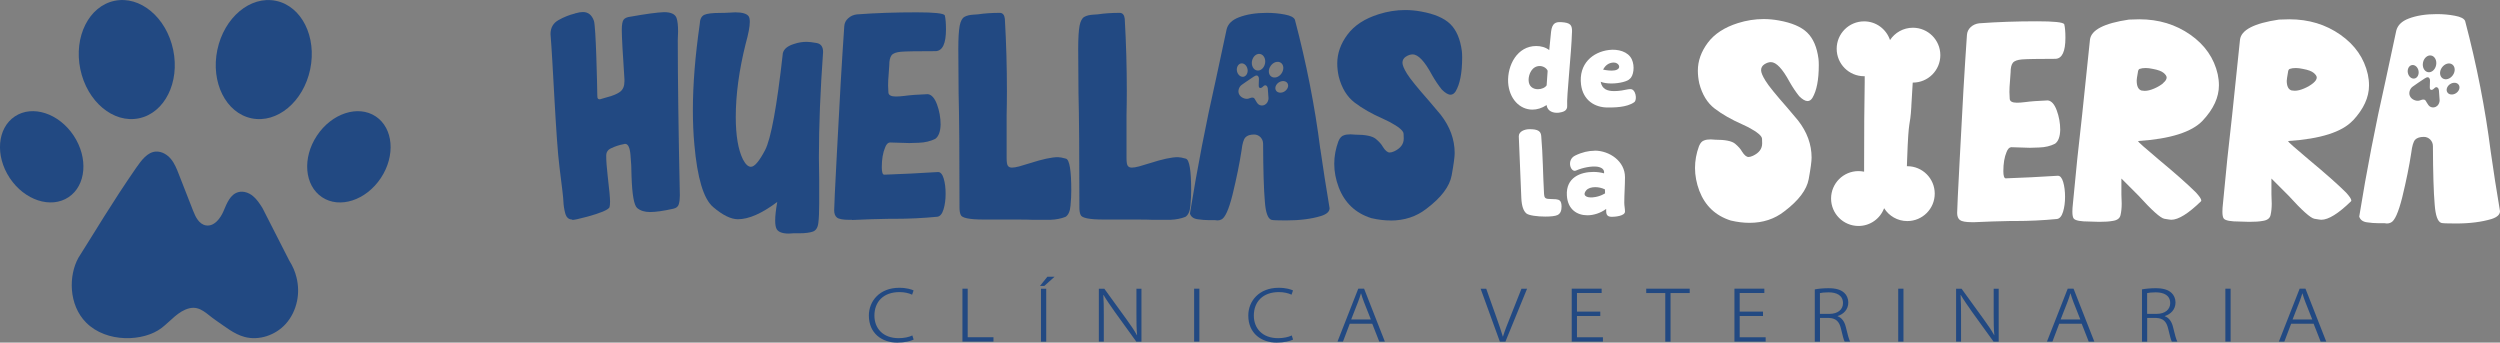 <?xml version="1.0" encoding="UTF-8"?>
<svg id="Capa_1" data-name="Capa 1" xmlns="http://www.w3.org/2000/svg" viewBox="0 0 423.74 58.07">
  <rect x="0" y="0" width="423.74" height="58.07" fill="#808080" stroke="none"/>
  <defs>
    <style>
      .cls-1 {
        fill: #fff;
      }

      .cls-2 {
        fill: #224982;
      }
    </style>
  </defs>
  <g>
    <g>
      <ellipse class="cls-2" cx="21.49" cy="10.09" rx="8.04" ry="10.17" transform="translate(-1.61 4.6) rotate(-11.77)"/>
      <ellipse class="cls-2" cx="7.07" cy="26.58" rx="6.5" ry="8.22" transform="translate(-13.53 8.35) rotate(-33.6)"/>
    </g>
    <g>
      <ellipse class="cls-2" cx="44.71" cy="10.09" rx="10.17" ry="8.04" transform="translate(25.71 51.81) rotate(-78.23)"/>
      <ellipse class="cls-2" cx="59.14" cy="26.58" rx="8.22" ry="6.5" transform="translate(4.27 61.13) rotate(-56.4)"/>
    </g>
    <path class="cls-2" d="M13.28,43.71c-1.66,2.99-1.67,7.95,1.31,10.96,3.45,3.48,9.75,3.26,12.81,.91,1.54-1.18,2.81-2.88,4.71-3.33,1.85-.43,2.92,1,4.48,2.05s3.04,2.32,4.87,2.81c2.47,.66,5.23-.31,6.93-2.17,1.01-1.1,1.66-2.48,1.96-3.93,.27-1.31,.23-2.67-.09-3.97h0c-.24-1.01-.66-1.97-1.22-2.85l-4.57-8.96c-.46-.72-.94-1.46-1.61-2.01-.67-.55-1.59-.88-2.44-.66-1.38,.35-1.97,1.89-2.51,3.17-.54,1.29-1.62,2.72-3.02,2.47-1.15-.2-1.75-1.42-2.16-2.48-.81-2.07-1.62-4.14-2.43-6.21-.35-.9-.71-1.81-1.33-2.56-.62-.75-1.56-1.31-2.54-1.26-1.43,.08-2.45,1.47-3.3,2.68-4.25,6.13-7.27,11.29-9.48,14.74-.23,.36-.28,.43-.38,.61Z"/>
  </g>
  <g>
    <path class="cls-2" d="M154.86,57.56c-.49,.24-1.49,.51-2.78,.51-2.58,0-4.81-1.55-4.81-4.59,0-2.44,1.82-4.7,5.14-4.7,1.33,0,2.12,.29,2.44,.45l-.25,.72c-.52-.26-1.3-.44-2.14-.44-2.74,0-4.25,1.65-4.25,3.99,0,2.13,1.42,3.82,4.12,3.82,.86,0,1.72-.17,2.31-.46l.22,.7Z"/>
    <path class="cls-2" d="M163.13,48.93h.89v8.23h4.37v.74h-5.26v-8.97Z"/>
    <path class="cls-2" d="M178.75,46.9l-1.74,1.56h-.73l1.25-1.56h1.21Zm-1.42,2.04v8.97h-.89v-8.97h.89Z"/>
    <path class="cls-2" d="M186.25,57.91v-8.97h.93l3.73,5.15c.79,1.1,1.33,1.87,1.79,2.72l.03-.02c-.1-1.08-.11-2.14-.11-3.51v-4.34h.85v8.97h-.87l-3.64-5.04c-.73-1.04-1.42-2.02-1.91-2.87l-.04,.02c.07,1.06,.08,2.06,.08,3.39v4.49h-.85Z"/>
    <path class="cls-2" d="M203.29,48.93v8.97h-.89v-8.97h.89Z"/>
    <path class="cls-2" d="M219.17,57.56c-.49,.24-1.49,.51-2.78,.51-2.58,0-4.81-1.55-4.81-4.59,0-2.44,1.82-4.7,5.14-4.7,1.33,0,2.12,.29,2.44,.45l-.25,.72c-.52-.26-1.3-.44-2.14-.44-2.74,0-4.25,1.65-4.25,3.99,0,2.13,1.42,3.82,4.12,3.82,.86,0,1.72-.17,2.31-.46l.22,.7Z"/>
    <path class="cls-2" d="M228.78,54.87l-1.15,3.03h-.93l3.52-8.97h.99l3.52,8.97h-.95l-1.19-3.03h-3.82Zm3.58-.71l-1.17-2.96c-.23-.59-.36-1.01-.49-1.46h-.03c-.13,.46-.28,.89-.48,1.42l-1.17,2.99h3.34Z"/>
    <path class="cls-2" d="M254.22,57.91l-3.26-8.97h.95l1.69,4.75c.47,1.34,.84,2.38,1.12,3.35h.03c.3-.97,.73-2.07,1.24-3.33l1.89-4.77h.95l-3.67,8.97h-.94Z"/>
    <path class="cls-2" d="M271.24,53.56h-3.95v3.61h4.4v.73h-5.29v-8.97h5.07v.73h-4.18v3.16h3.95v.73Z"/>
    <path class="cls-2" d="M282.27,49.67h-3.24v-.74h7.37v.74h-3.25v8.24h-.89v-8.24Z"/>
    <path class="cls-2" d="M298.82,53.56h-3.95v3.61h4.4v.73h-5.29v-8.97h5.07v.73h-4.18v3.16h3.95v.73Z"/>
    <path class="cls-2" d="M307.59,49.05c.62-.12,1.53-.2,2.31-.2,1.31,0,2.13,.26,2.7,.79,.41,.37,.68,.97,.68,1.62,0,1.19-.79,1.99-1.82,2.31v.03c.72,.25,1.18,.92,1.39,1.79,.33,1.35,.53,2.13,.74,2.51h-.93c-.15-.25-.35-1.02-.61-2.14-.29-1.26-.85-1.81-2.02-1.87h-1.55v4.02h-.88v-8.85Zm.88,4.15h1.61c1.42,0,2.3-.73,2.3-1.82,0-1.34-1.1-1.83-2.46-1.83-.71,0-1.21,.07-1.45,.13v3.52Z"/>
    <path class="cls-2" d="M322.63,48.93v8.97h-.89v-8.97h.89Z"/>
    <path class="cls-2" d="M331.55,57.91v-8.97h.93l3.73,5.15c.79,1.1,1.33,1.87,1.79,2.72l.03-.02c-.1-1.08-.11-2.14-.11-3.51v-4.34h.85v8.97h-.87l-3.64-5.04c-.73-1.04-1.42-2.02-1.91-2.87l-.04,.02c.07,1.06,.08,2.06,.08,3.39v4.49h-.85Z"/>
    <path class="cls-2" d="M349.03,54.87l-1.15,3.03h-.93l3.52-8.97h.99l3.52,8.97h-.95l-1.19-3.03h-3.82Zm3.58-.71l-1.17-2.96c-.23-.59-.36-1.01-.49-1.46h-.03c-.13,.46-.28,.89-.48,1.42l-1.17,2.99h3.34Z"/>
    <path class="cls-2" d="M363.05,49.05c.62-.12,1.53-.2,2.31-.2,1.31,0,2.13,.26,2.7,.79,.41,.37,.68,.97,.68,1.62,0,1.19-.79,1.99-1.82,2.31v.03c.72,.25,1.18,.92,1.39,1.79,.33,1.35,.53,2.13,.74,2.51h-.93c-.15-.25-.35-1.02-.61-2.14-.29-1.26-.85-1.81-2.02-1.87h-1.55v4.02h-.88v-8.85Zm.88,4.15h1.61c1.42,0,2.3-.73,2.3-1.82,0-1.34-1.1-1.83-2.46-1.83-.71,0-1.21,.07-1.45,.13v3.52Z"/>
    <path class="cls-2" d="M378.08,48.93v8.97h-.89v-8.97h.89Z"/>
    <path class="cls-2" d="M388.34,54.87l-1.15,3.03h-.93l3.52-8.97h.99l3.52,8.97h-.95l-1.19-3.03h-3.82Zm3.58-.71l-1.17-2.96c-.23-.59-.36-1.01-.49-1.46h-.03c-.14,.46-.28,.89-.48,1.42l-1.17,2.99h3.34Z"/>
  </g>
  <g>
    <path class="cls-2" d="M97.01,37.21c-.61,0-1-.34-1.19-1.01-.19-.67-.3-1.38-.33-2.12,0-.4-.22-2.33-.66-5.76-.61-4.68-1.11-17.72-1.52-22.54,0-1.08,.45-1.87,1.36-2.38,.91-.51,1.84-.88,2.78-1.11,.03-.03,.08-.05,.15-.05,.44-.13,.84-.2,1.21-.2,.88,0,1.49,.49,1.85,1.47,.35,.98,.55,10.72,.58,12.64l.02,.35c.01,.23,.24,.39,.47,.32,.44-.14,.85-.26,1.23-.36,.94-.24,1.66-.54,2.15-.91,.49-.37,.73-.96,.73-1.77v-.35c-.3-4.45-.45-7.23-.45-8.34,0-.88,.1-1.46,.3-1.74,.2-.29,.61-.46,1.21-.53,2.63-.47,4.52-.72,5.66-.76,1.18,0,1.89,.34,2.12,1.01,.17,.51,.25,1.26,.25,2.27l-.05,1.47c0,6.61,.12,15.38,.35,26.34,0,.57-.06,1.06-.18,1.47-.12,.4-.43,.66-.94,.76-1.65,.37-2.97,.56-3.94,.56-.91,0-1.63-.23-2.17-.68-.54-.45-.86-2.27-.96-5.43l-.05-1.82c-.03-.61-.08-1.2-.13-1.79-.05-.59-.15-1.04-.3-1.36-.15-.32-.36-.48-.63-.48l-.2,.05c-.74,.13-1.47,.37-2.17,.71-.54,.24-.81,.66-.81,1.26,0,.84,.08,1.99,.25,3.44,.27,2.29,.4,3.72,.4,4.3,0,.47-.03,.81-.1,1.01-.27,.44-1.52,.96-3.74,1.57-1.38,.37-2.24,.56-2.58,.56Z"/>
    <path class="cls-2" d="M133.71,39.59c-1.08,0-1.77-.25-2.07-.76-.17-.3-.25-.79-.25-1.47,0-.77,.12-1.82,.35-3.13-2.6,1.95-4.82,2.93-6.67,2.93-1.18,0-2.58-.69-4.2-2.07-1.62-1.38-2.68-4.92-3.18-10.61-.17-1.82-.25-3.76-.25-5.81,0-4.35,.39-9.2,1.16-14.56,.03-.84,.29-1.37,.76-1.59,.47-.22,1.35-.33,2.63-.33,.61,0,1.16-.02,1.67-.05l.96-.05c1.18,0,1.94,.22,2.27,.66,.13,.2,.2,.52,.2,.96,0,.81-.24,2.06-.71,3.74-1.11,4.45-1.67,8.58-1.67,12.38,0,3.13,.4,5.53,1.21,7.18,.44,.84,.89,1.26,1.36,1.26,.61,0,1.41-.94,2.4-2.83,.99-1.89,2-7.36,3.01-16.43,.17-.71,.81-1.23,1.92-1.57,.71-.24,1.42-.35,2.12-.35,.4,0,.97,.07,1.69,.2,.72,.13,1.09,.64,1.09,1.52-.47,6.54-.71,12.5-.71,17.89l.05,3.74v4.09c0,1.42-.05,2.51-.15,3.29-.1,.78-.41,1.26-.94,1.44-.52,.18-1.29,.28-2.3,.28h-.96l-.81,.05Z"/>
    <path class="cls-2" d="M144.42,37.26h-.45c-1.08,0-1.78-.13-2.1-.38-.32-.25-.48-.66-.48-1.24,0-.64,.15-3.81,.45-9.5,.44-8.69,.86-15.92,1.26-21.68,.03-.54,.25-.99,.66-1.36,.4-.37,.89-.59,1.47-.66,3.2-.24,6.59-.35,10.16-.35,2.97,0,4.55,.17,4.75,.51,.13,.54,.2,1.33,.2,2.38,0,2.39-.57,3.62-1.72,3.69-3.1,0-5.06,.03-5.89,.1-.83,.07-1.36,.27-1.62,.61-.25,.34-.38,.89-.38,1.67l-.1,1.47c-.07,.78-.1,1.43-.1,1.97,0,.34,.02,.73,.05,1.19,.03,.45,.46,.68,1.26,.68,.37,0,.84-.03,1.42-.1,.94-.13,2.27-.24,3.99-.3,.64,.07,1.16,.65,1.57,1.74,.4,1.1,.61,2.23,.61,3.41-.03,1.21-.34,2.02-.91,2.43-.81,.4-1.74,.62-2.78,.66l-1.62,.05-3.29-.1c-.34,.03-.61,.32-.81,.86-.37,.88-.56,1.99-.56,3.34,0,.81,.13,1.23,.4,1.26,2.93-.1,5.98-.25,9.15-.45,.4,0,.72,.36,.94,1.09,.22,.73,.33,1.59,.33,2.6s-.12,1.85-.35,2.63c-.24,.78-.59,1.2-1.06,1.26-2.46,.24-4.9,.35-7.33,.35h-.91c-2.06,.03-4.13,.1-6.22,.2Z"/>
    <path class="cls-2" d="M178.04,37.26h-2.88c-.57-.03-1.52-.05-2.83-.05h-5.61c-2.43,0-3.72-.27-3.89-.81-.14-.3-.2-.72-.2-1.26,0-9.13-.05-15.57-.15-19.31l-.05-7.53c0-1.82,.08-3.13,.23-3.92,.15-.79,.42-1.3,.81-1.52,.39-.22,.92-.35,1.59-.38l.71-.05c1.11-.17,2.36-.25,3.74-.25,.47,.03,.74,.37,.81,1.01,.24,4.11,.35,8.21,.35,12.28,0,1.38-.02,2.75-.05,4.09v7.28c0,.67,.08,1.1,.23,1.29,.15,.19,.38,.28,.68,.28s.71-.07,1.21-.2l1.87-.56c2.09-.67,3.66-1.01,4.7-1.01,.3,0,.76,.08,1.36,.25,.61,.17,.91,1.97,.91,5.41,0,.74-.04,1.59-.13,2.55-.08,.96-.36,1.59-.83,1.9-.74,.3-1.6,.47-2.58,.51Z"/>
    <path class="cls-2" d="M198.36,37.26h-2.88c-.57-.03-1.52-.05-2.83-.05h-5.61c-2.43,0-3.72-.27-3.89-.81-.14-.3-.2-.72-.2-1.26,0-9.13-.05-15.57-.15-19.31l-.05-7.53c0-1.82,.08-3.13,.23-3.92,.15-.79,.42-1.3,.81-1.52,.39-.22,.92-.35,1.59-.38l.71-.05c1.11-.17,2.36-.25,3.74-.25,.47,.03,.74,.37,.81,1.01,.24,4.11,.35,8.21,.35,12.28,0,1.38-.02,2.75-.05,4.09v7.28c0,.67,.08,1.1,.23,1.29,.15,.19,.38,.28,.68,.28s.71-.07,1.21-.2l1.87-.56c2.09-.67,3.66-1.01,4.7-1.01,.3,0,.76,.08,1.36,.25,.61,.17,.91,1.97,.91,5.41,0,.74-.04,1.59-.13,2.55-.08,.96-.36,1.59-.83,1.9-.74,.3-1.6,.47-2.58,.51Z"/>
    <path class="cls-2" d="M235.71,37.37c-1.04,0-2.14-.13-3.29-.4-2.66-.84-4.5-2.58-5.51-5.21-.51-1.35-.76-2.68-.76-3.99s.24-2.56,.71-3.84c.24-.57,.56-.91,.96-1.01,.27-.1,.64-.15,1.11-.15l.76,.05c1.75,0,2.91,.24,3.49,.71,.57,.47,.98,.93,1.21,1.36,.4,.64,.79,.96,1.16,.96,.2,0,.45-.07,.76-.2,1.08-.51,1.62-1.23,1.62-2.17,0-.03,0-.3-.03-.81-.02-.51-.82-1.18-2.4-2.02l-1.06-.51c-1.92-.84-3.53-1.76-4.83-2.75-1.3-.99-2.2-2.47-2.7-4.42-.17-.77-.25-1.52-.25-2.22,0-1.72,.58-3.35,1.74-4.9,1.16-1.55,2.92-2.7,5.28-3.44,1.48-.47,2.98-.71,4.5-.71,.88,0,1.77,.08,2.68,.25,2.26,.4,3.91,1.11,4.95,2.12,1.04,1.01,1.7,2.54,1.97,4.6,.03,.3,.05,.66,.05,1.06,0,2.6-.37,4.52-1.11,5.76-.24,.37-.52,.56-.86,.56-.4,0-.89-.29-1.47-.86-.57-.71-1.13-1.53-1.67-2.48-1.25-2.33-2.34-3.49-3.29-3.49-.37,0-.75,.13-1.14,.38-.39,.25-.58,.6-.58,1.04,0,.4,.26,1.03,.78,1.87,.52,.84,1.78,2.39,3.77,4.65l1.92,2.27c1.58,2.02,2.38,4.2,2.38,6.52,0,.64-.17,1.9-.51,3.77-.34,1.87-1.75,3.75-4.25,5.64-1.72,1.35-3.76,2.02-6.12,2.02Z"/>
    <path class="cls-2" d="M223.78,25.23c-.91-7.18-2.34-14.47-4.3-21.89-.17-.4-.74-.7-1.72-.88-.98-.19-1.99-.28-3.03-.28-1.85,0-3.44,.25-4.75,.76-1.15,.44-1.84,1.11-2.07,2.02l-1.82,8.49c-1.69,7.45-3.15,15.03-4.4,22.75,.17,.54,.6,.86,1.29,.96,.69,.1,1.32,.15,1.9,.15h1.06l.4,.05c.24,0,.46-.05,.66-.15,.64-.27,1.28-1.68,1.92-4.25,.67-2.76,1.18-5.26,1.52-7.48,.13-1.15,.35-1.88,.66-2.2,.3-.32,.79-.48,1.47-.48h.01c.84,0,1.5,.7,1.51,1.54,.02,4.53,.12,7.81,.3,9.84,.13,1.85,.51,2.88,1.11,3.08,.2,.07,1.03,.1,2.48,.1,2.33,0,4.31-.25,5.96-.76,.94-.3,1.42-.74,1.42-1.31-.57-3.4-1.1-6.76-1.57-10.06Zm-11.57-14.9c.15-.77,.77-1.3,1.38-1.18,.61,.12,.98,.84,.83,1.61-.15,.77-.77,1.3-1.38,1.18-.61-.12-.98-.84-.83-1.61Zm-1.87,.42c.49-.09,.99,.34,1.11,.96,.12,.62-.19,1.2-.68,1.3-.49,.09-.99-.34-1.11-.96-.12-.62,.19-1.2,.68-1.3Zm4.45,6.64c-.12,.17-.28,.31-.47,.4-.32,.15-.73,.12-1.01-.1-.21-.16-.33-.41-.47-.63-.14-.22-.2-.46-.46-.51-.27-.05-.53,.1-.79,.17-.52,.14-1.35-.18-1.6-.82-.22-.55,.05-1.19,.43-1.48,.02-.02,.03-.02,.08-.06,.47-.32,1.14-.82,2.02-1.38,.17-.11,.38-.23,.57-.17,.13,.05,.22,.17,.26,.3,.04,.13,.04,.27,.03,.4,0,.31-.02,.62-.03,.93,0,.16,0,.35,.14,.44,.17,.11,.38-.02,.52-.15,.14-.14,.3-.3,.5-.27,.12,.02,.22,.11,.28,.22,.06,.11,.08,.23,.1,.35l.1,1.4c.02,.14,.03,.29,0,.43-.03,.19-.1,.36-.21,.52Zm.69-4.41c-.51-.35-.56-1.16-.11-1.81,.45-.65,1.22-.88,1.73-.53,.51,.35,.56,1.16,.11,1.81-.45,.65-1.22,.88-1.73,.53Zm2.27,2.5c-.53,.35-1.18,.29-1.46-.12-.28-.42-.07-1.04,.46-1.39,.53-.35,1.18-.29,1.46,.12,.28,.42,.07,1.04-.46,1.39Z"/>
  </g>
  <g>
    <path class="cls-1" d="M306.31,5.52c-1.01-.98-2.61-1.66-4.79-2.05-.88-.16-1.74-.24-2.59-.24-1.47,0-2.92,.23-4.35,.68-2.28,.72-3.99,1.83-5.11,3.33-1.12,1.5-1.69,3.08-1.69,4.74,0,.69,.08,1.4,.24,2.15,.49,1.89,1.36,3.32,2.62,4.28,1.26,.96,2.81,1.85,4.67,2.67l1.03,.49c1.53,.82,2.31,1.47,2.32,1.96,.02,.49,.02,.75,.02,.78,0,.91-.52,1.61-1.57,2.1-.29,.13-.54,.2-.73,.2-.36,0-.73-.31-1.12-.93-.23-.42-.62-.86-1.17-1.32-.55-.46-1.68-.68-3.37-.68l-.73-.05c-.46,0-.82,.05-1.08,.15-.39,.1-.7,.42-.93,.98-.46,1.24-.68,2.48-.68,3.72s.24,2.56,.73,3.86c.98,2.54,2.75,4.22,5.33,5.04,1.11,.26,2.17,.39,3.18,.39,2.28,0,4.26-.65,5.92-1.96,2.41-1.83,3.78-3.64,4.11-5.45,.33-1.81,.49-3.02,.49-3.64,0-2.25-.77-4.35-2.3-6.31l-1.86-2.2c-1.92-2.18-3.14-3.68-3.64-4.5-.51-.81-.76-1.42-.76-1.81,0-.42,.19-.76,.56-1,.37-.24,.74-.37,1.1-.37,.91,0,1.97,1.12,3.18,3.37,.52,.91,1.06,1.71,1.61,2.4,.55,.55,1.03,.83,1.42,.83,.33,0,.6-.18,.83-.54,.72-1.21,1.08-3.06,1.08-5.58,0-.39-.02-.73-.05-1.03-.26-1.99-.9-3.47-1.91-4.45Z"/>
    <path class="cls-1" d="M323.96,18.03l.24-4.03s.02,0,.03,0c2.57,0,4.65-2.08,4.65-4.65s-2.08-4.65-4.65-4.65c-1.62,0-3.05,.83-3.88,2.09-.62-1.84-2.34-3.17-4.39-3.17-2.57,0-4.65,2.08-4.65,4.65s2.08,4.65,4.65,4.65c.03,0,.07,0,.1-.01v1.02c-.07,5.22-.1,6.88-.1,14.08v1.09c-.31-.06-.62-.1-.95-.1-2.57,0-4.65,2.08-4.65,4.65s2.08,4.65,4.65,4.65c1.99,0,3.68-1.25,4.34-3.01,.82,1.31,2.27,2.18,3.93,2.18,2.57,0,4.65-2.08,4.65-4.65s-2.08-4.65-4.65-4.65c-.02,0-.05,0-.07,0,.01-.35,.03-.71,.04-1.1,.26-7.63,.49-5.14,.72-9.06Z"/>
    <path class="cls-1" d="M340.79,12.27c0-.75,.12-1.29,.37-1.61,.24-.33,.77-.52,1.56-.59,.8-.06,2.7-.1,5.7-.1,1.11-.06,1.66-1.25,1.66-3.57,0-1.01-.07-1.78-.2-2.3-.2-.33-1.73-.49-4.6-.49-3.46,0-6.73,.11-9.83,.34-.55,.07-1.03,.28-1.42,.64-.39,.36-.6,.8-.64,1.32-.39,5.58-.8,12.57-1.22,20.98-.29,5.51-.44,8.58-.44,9.2,0,.55,.15,.95,.46,1.2,.31,.24,.99,.37,2.03,.37h.44c2.02-.1,4.03-.16,6.02-.2h.88c2.35,0,4.71-.11,7.09-.34,.46-.07,.8-.47,1.03-1.22,.23-.75,.34-1.6,.34-2.54s-.11-1.82-.32-2.52c-.21-.7-.51-1.05-.9-1.05-3.07,.2-6.02,.34-8.85,.44-.26-.03-.39-.44-.39-1.22,0-1.3,.18-2.38,.54-3.23,.2-.52,.46-.8,.78-.83l3.18,.1,1.57-.05c1.01-.03,1.91-.24,2.69-.64,.55-.39,.85-1.17,.88-2.35,0-1.14-.2-2.24-.59-3.3-.39-1.06-.9-1.62-1.52-1.69-1.66,.07-2.95,.16-3.86,.29-.55,.07-1.01,.1-1.37,.1-.78,0-1.19-.22-1.22-.66-.03-.44-.05-.82-.05-1.15,0-.52,.03-1.16,.1-1.91l.1-1.42Z"/>
    <path class="cls-1" d="M371.26,5.89c-2.48-1.74-5.36-2.62-8.66-2.62l-1.76,.05c-4.21,.62-6.41,1.76-6.6,3.42l-1.32,12.67c-.59,5.09-1.11,10.09-1.56,15.01-.07,.59-.1,1.08-.1,1.47,0,.59,.08,.98,.24,1.17,.29,.33,1.17,.49,2.64,.49l1.66,.05c.98,0,1.73-.05,2.25-.15,.78-.1,1.24-.42,1.37-.98,.13-.55,.2-1.21,.2-1.96l-.05-1.56v-2.69l2.93,2.93c2.25,2.48,3.7,3.77,4.35,3.89,.65,.11,1.04,.17,1.17,.17,1.21,0,2.89-1.04,5.04-3.13,.03-.03,.05-.08,.05-.15,0-.23-.29-.67-.88-1.32-1.34-1.34-3.47-3.23-6.41-5.67-2.28-1.92-3.42-2.93-3.42-3.03l.05-.05c5.44-.36,9.08-1.52,10.91-3.47,1.83-1.96,2.74-3.94,2.74-5.97,0-.62-.07-1.24-.2-1.86-.62-2.74-2.17-4.98-4.65-6.72Zm-4.62,8.22c-.41,.34-.91,.64-1.52,.9-.6,.26-1.13,.39-1.59,.39l-.54-.05c-.55-.16-.83-.73-.83-1.71,0-.16,.06-.62,.2-1.37,.03-.33,.13-.52,.29-.59,.29-.1,.64-.15,1.03-.15,.36,0,.77,.05,1.22,.15,.88,.16,1.49,.39,1.83,.68,.34,.29,.51,.55,.51,.78,0,.29-.2,.61-.61,.95Z"/>
    <path class="cls-1" d="M398.8,20.44c1.83-1.96,2.74-3.94,2.74-5.97,0-.62-.07-1.24-.2-1.86-.62-2.74-2.17-4.98-4.65-6.72-2.48-1.74-5.36-2.62-8.66-2.62l-1.76,.05c-4.21,.62-6.41,1.76-6.6,3.42l-1.32,12.67c-.59,5.09-1.11,10.09-1.56,15.01-.07,.59-.1,1.08-.1,1.47,0,.59,.08,.98,.24,1.17,.29,.33,1.17,.49,2.64,.49l1.66,.05c.98,0,1.73-.05,2.25-.15,.78-.1,1.24-.42,1.37-.98,.13-.55,.2-1.21,.2-1.96l-.05-1.56v-2.69l2.93,2.93c2.25,2.48,3.7,3.77,4.35,3.89,.65,.11,1.04,.17,1.17,.17,1.21,0,2.89-1.04,5.04-3.13,.03-.03,.05-.08,.05-.15,0-.23-.29-.67-.88-1.32-1.34-1.34-3.47-3.23-6.41-5.67-2.28-1.92-3.42-2.93-3.42-3.03l.05-.05c5.45-.36,9.08-1.52,10.91-3.47Zm-11.2-6.8c0-.16,.07-.62,.2-1.37,.03-.33,.13-.52,.29-.59,.29-.1,.64-.15,1.03-.15,.36,0,.77,.05,1.22,.15,.88,.16,1.49,.39,1.83,.68,.34,.29,.51,.55,.51,.78,0,.29-.2,.61-.61,.95-.41,.34-.91,.64-1.52,.9-.6,.26-1.13,.39-1.59,.39l-.54-.05c-.56-.16-.83-.73-.83-1.71Z"/>
    <path class="cls-1" d="M422.16,25.64c-.92-7.24-2.36-14.6-4.33-22.08-.17-.41-.75-.71-1.73-.89-.99-.19-2.01-.28-3.06-.28-1.87,0-3.47,.25-4.79,.76-1.16,.44-1.85,1.12-2.09,2.04l-1.84,8.57c-1.7,7.51-3.18,15.16-4.44,22.95,.17,.54,.6,.87,1.3,.97,.7,.1,1.33,.15,1.91,.15h1.07l.41,.05c.24,0,.46-.05,.66-.15,.65-.27,1.29-1.7,1.94-4.28,.68-2.79,1.19-5.3,1.53-7.55,.14-1.16,.36-1.89,.66-2.22,.31-.32,.8-.48,1.48-.48h.01c.84,0,1.52,.71,1.52,1.55,.02,4.57,.12,7.88,.3,9.92,.14,1.87,.51,2.91,1.12,3.11,.2,.07,1.04,.1,2.5,.1,2.35,0,4.35-.26,6.02-.76,.95-.31,1.43-.75,1.43-1.33-.58-3.43-1.11-6.82-1.58-10.15Zm-11.47-15.04c.15-.78,.78-1.31,1.39-1.19s.99,.85,.83,1.63c-.15,.78-.78,1.31-1.39,1.19-.61-.12-.99-.85-.83-1.63Zm-1.88,.43c.5-.09,1,.34,1.12,.97s-.19,1.22-.69,1.31c-.5,.09-1-.34-1.12-.97-.12-.63,.19-1.22,.69-1.31Zm4.49,6.69c-.12,.17-.28,.31-.47,.4-.32,.15-.74,.12-1.02-.1-.21-.16-.33-.41-.48-.63-.14-.22-.21-.47-.47-.51-.27-.05-.53,.1-.8,.17-.53,.14-1.36-.18-1.61-.82-.22-.56,.05-1.2,.43-1.5,.02-.02,.03-.02,.08-.06,.48-.33,1.15-.83,2.04-1.39,.18-.11,.39-.23,.58-.17,.13,.05,.22,.17,.26,.3s.04,.27,.03,.41c0,.31-.02,.63-.03,.94,0,.16,0,.35,.14,.44,.17,.11,.39-.02,.53-.15,.14-.14,.3-.3,.5-.27,.12,.02,.22,.11,.28,.22,.06,.11,.08,.23,.1,.35l.1,1.42c.02,.15,.03,.29,0,.44-.03,.19-.1,.37-.21,.52Zm.7-4.45c-.51-.36-.57-1.17-.11-1.82s1.23-.89,1.75-.53c.51,.36,.57,1.17,.11,1.82-.45,.65-1.23,.89-1.75,.53Zm2.29,2.52c-.53,.35-1.19,.3-1.47-.13-.28-.42-.07-1.05,.46-1.4,.53-.35,1.19-.3,1.47,.13,.28,.42,.07,1.05-.46,1.4Z"/>
  </g>
  <g>
    <path class="cls-1" d="M266.45,5.52c.05-1.27-.22-1.68-1.87-1.77-.91-.05-1.51,.19-1.68,1.63l-.31,3.11c-.62-.48-1.41-.69-2.2-.69-3.23,0-4.91,3.26-4.77,6.16,.17,2.78,1.96,4.62,4.12,4.62,.77,0,1.6-.24,2.4-.77,.14,1.1,1.2,1.39,2.08,1.29,.6-.1,1.49-.24,1.41-1.22-.12-1.44,.72-8.93,.81-12.36Zm-4.29,8.93c-.26,.41-.86,.67-1.49,.67-.79,0-1.58-.43-1.58-1.58,0-.96,.57-2.35,1.89-2.35,.5,0,1.13,.29,1.34,.81-.05,.72-.12,1.72-.17,2.44Z"/>
    <path class="cls-1" d="M276.32,15.1c-.46,.02-.96,.17-1.46,.24-.43,.07-.86,.1-1.27,.1-1.13,0-2.06-.31-2.28-1.58,.53,.22,1.17,.29,1.82,.29,1.39,0,2.78-.38,3.09-.77,.67-.48,.91-2.16,.36-3.33-.62-1.32-2.35-1.77-3.86-1.58-2.78,.34-5.17,2.35-4.74,5.87,.34,2.68,2.35,3.88,4.5,3.88,.98,0,3.26,.02,4.53-.91,.53-.41,.24-2.28-.69-2.2Zm-2.83-4.5c.86-.02,1.32,.86,.6,1.2-.24,.12-.57,.17-.93,.17-.69,0-1.44-.17-1.44-.17,.34-.67,.91-1.17,1.77-1.2Z"/>
    <path class="cls-1" d="M263.72,33.77c-.31-.02-.72-.02-1.15-.05-.72-.02-.81-.26-.86-.84-.19-3.35-.19-6.52-.48-9.85-.07-.72-.46-1.17-2.08-1.13-.72,.02-1.72,.36-1.72,1.2l.43,10.49c.07,1.41,.38,2.18,.86,2.59,.41,.34,1.87,.53,3.19,.53,.89,0,1.7-.07,2.08-.26,.55-.26,.69-.84,.69-1.46-.02-.98-.36-1.15-.96-1.22Z"/>
    <path class="cls-1" d="M270.28,25.55c-1.01,0-2.11,.24-3.28,.81-1.56,.74-.77,2.97,.14,2.54,1.1-.48,2.56-.77,3.57-.65,.77,.12,1.27,.46,1.17,1.13-.5-.14-1.13-.24-1.8-.24-2.16,0-4.69,.93-4.5,4,.14,2.35,1.72,3.35,3.47,3.35,1.08,0,2.25-.38,3.19-1.08-.02,.77,0,1.34,.96,1.34,.55,0,2.23-.14,2.23-.89,0-.5-.12-.98-.12-1.49,0-1.44,.12-2.9,.12-4.34,0-2.71-2.63-4.5-5.15-4.5Zm-.24,7.9c-1.32,.12-1.84-.43-1.17-1.2,.31-.36,.89-.53,1.51-.53,.57,0,1.17,.14,1.65,.38l.02,.67s-.84,.57-2.01,.67Z"/>
  </g>
</svg>
